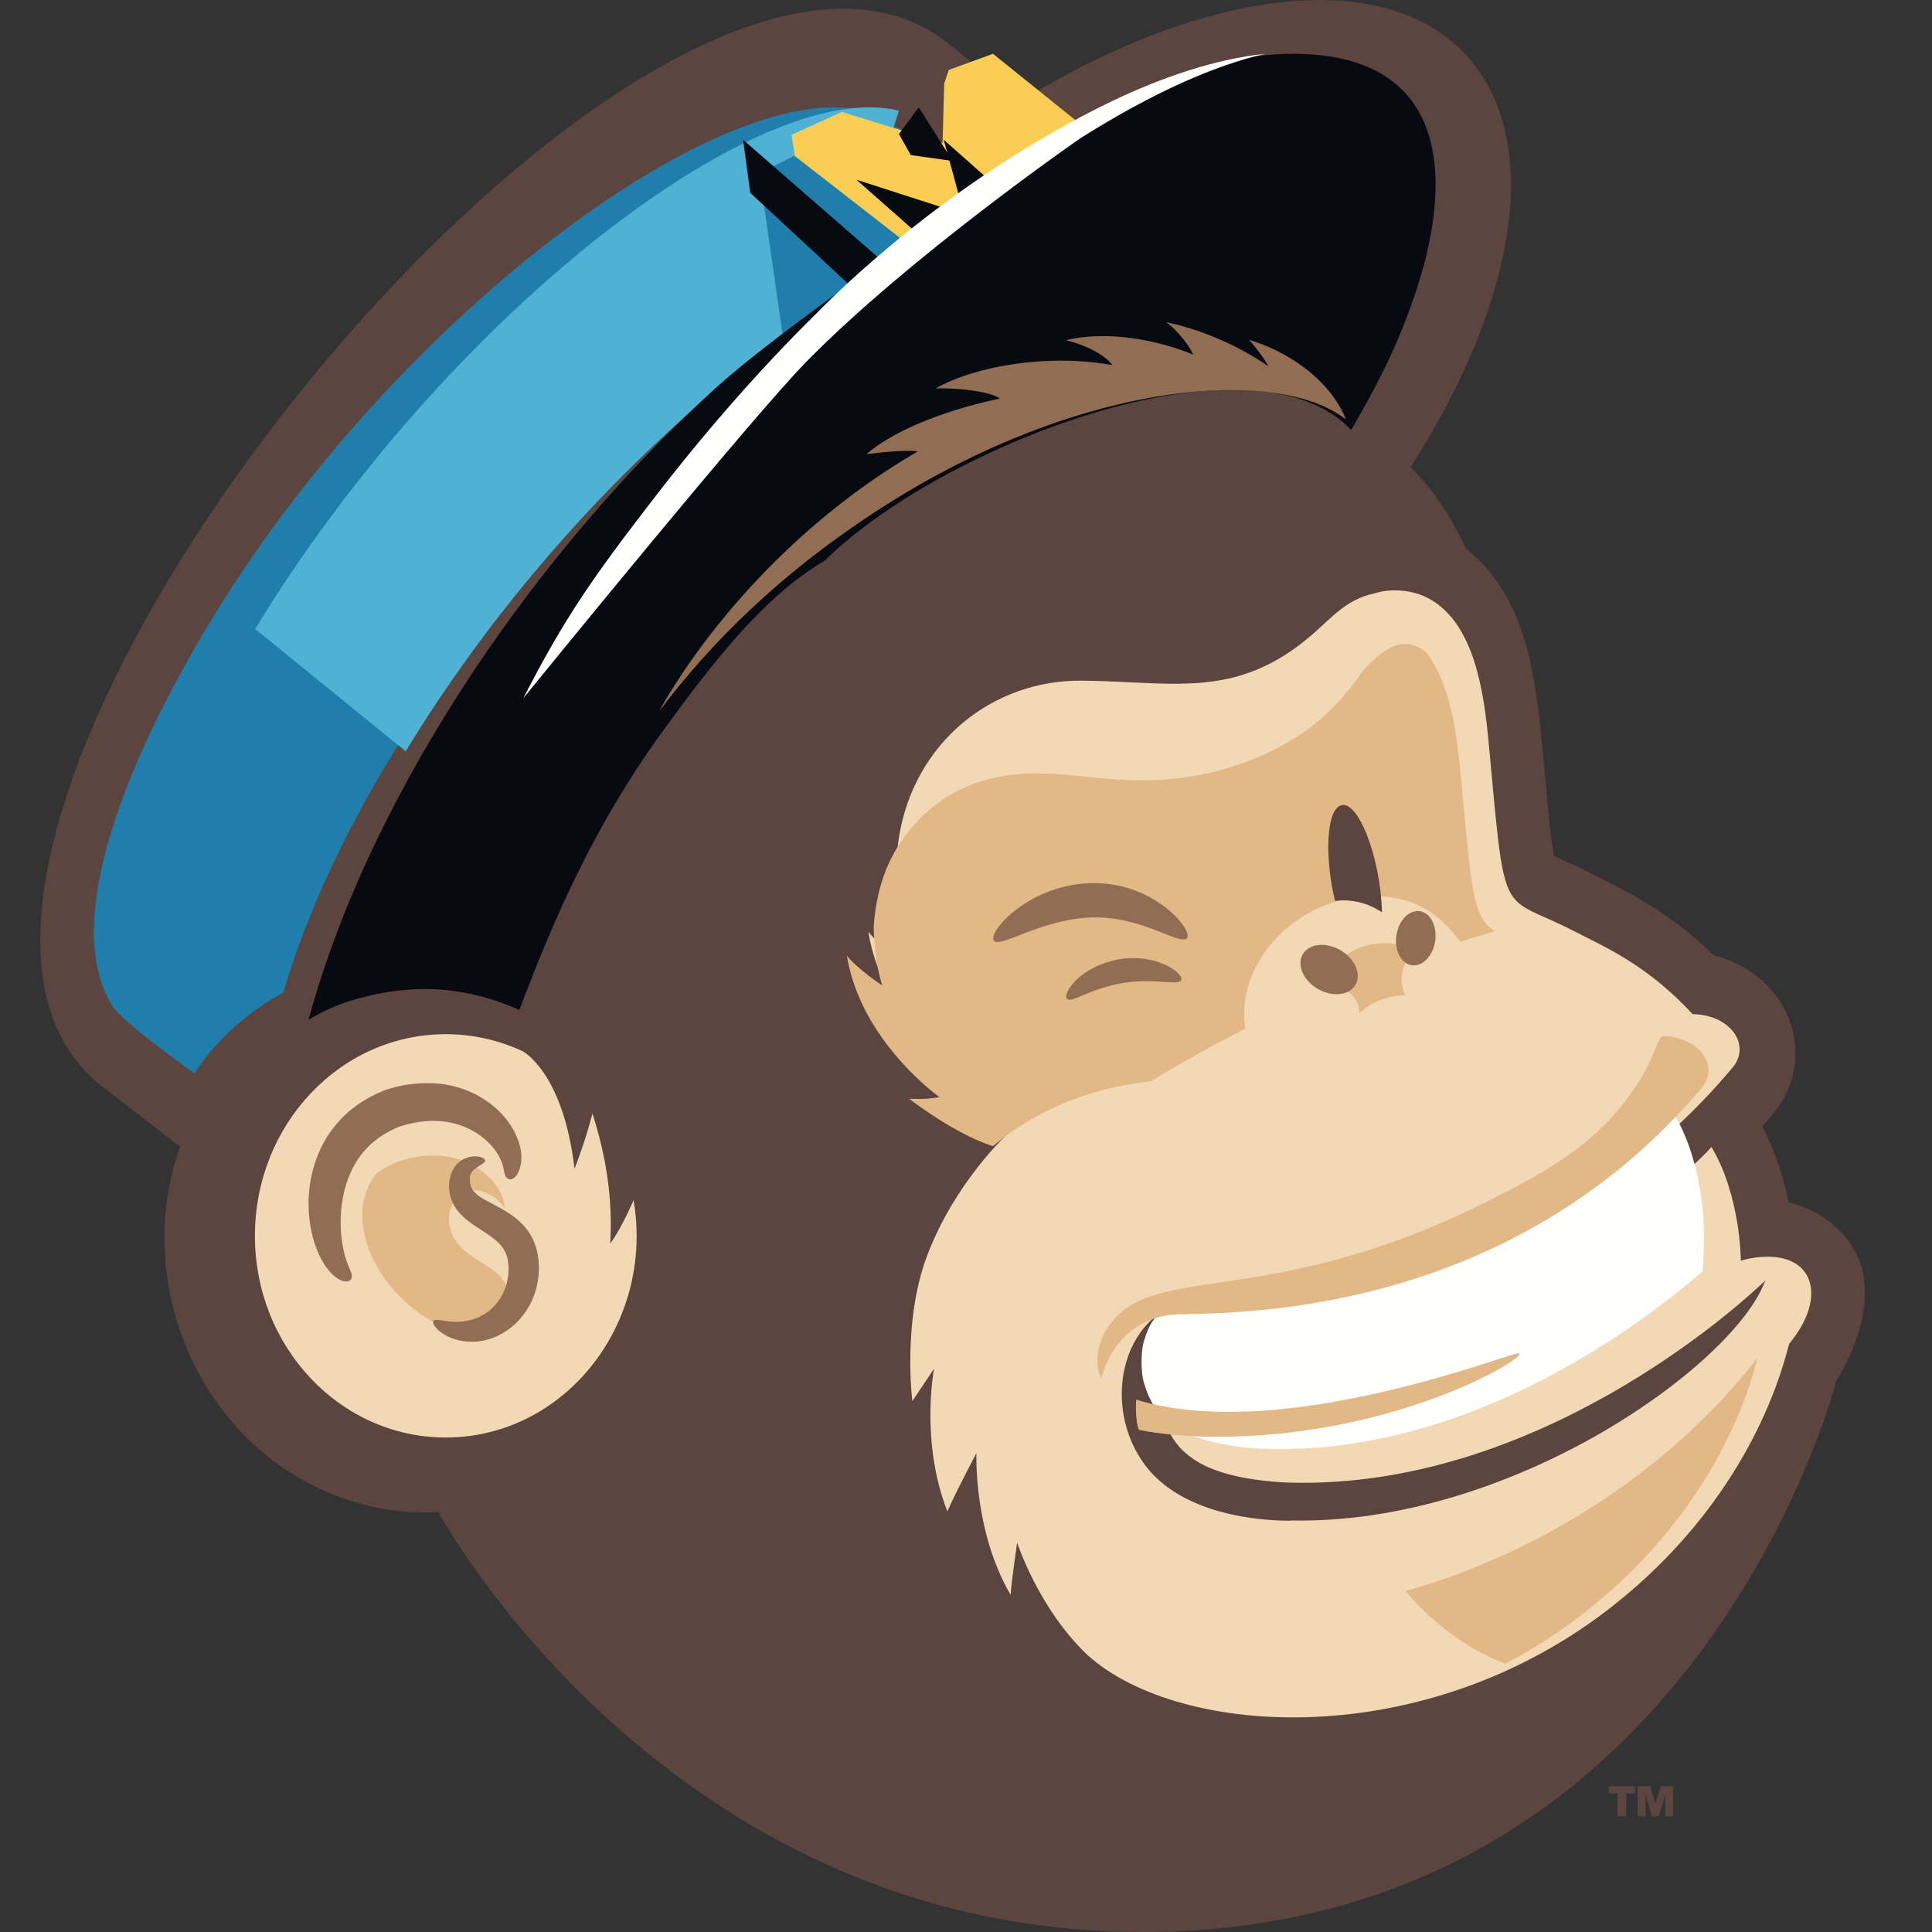 <svg width="56" height="56" viewBox="0 0 56 56" fill="none" xmlns="http://www.w3.org/2000/svg">
<rect x="0" y="0" width="56" height="56" fill="#333333" stroke="none"/>
<path fill-rule="evenodd" clip-rule="evenodd" d="M53.231 40.017L53.226 40.036C53.056 40.656 48.86 56.005 33.104 56C19.265 55.996 12.705 43.826 12.705 43.826C11.696 43.883 10.723 43.721 9.826 43.387C5.765 41.878 3.817 37.179 5.218 33.236L2.987 31.511C-5.658 24.849 18.83 -5.638 27.489 1.261C27.533 1.296 29.556 2.943 29.556 2.943C32.665 1.033 35.745 0 38.247 0C40.025 0 41.511 0.521 42.513 1.618C44.76 4.08 43.952 8.781 40.883 13.541C41.544 14.175 42.091 15.037 42.481 15.892C43.457 16.654 44.089 17.811 44.403 19.411C44.598 20.398 44.706 21.619 44.802 22.695C44.879 23.557 44.948 24.326 45.045 24.81C45.252 24.905 45.386 24.965 45.483 25.008C45.574 25.049 45.633 25.076 45.693 25.104C45.803 25.156 45.911 25.21 46.222 25.368C46.276 25.395 46.336 25.425 46.403 25.459C47.323 25.924 48.443 26.491 49.681 27.696C51.882 28.254 52.723 30.621 51.435 32.237C51.4 32.28 51.245 32.467 51.084 32.652C51.09 32.668 51.105 32.697 51.127 32.741L51.127 32.741C51.249 32.983 51.591 33.662 51.849 34.855C52.761 35.073 53.487 35.641 53.869 36.465C54.528 38.077 53.231 40.017 53.231 40.017ZM46.885 51.983V52.646H47.136V51.983H47.393V51.774H46.632V51.983H46.885ZM47.469 52.646V51.774H47.827L47.984 52.276L48.139 51.774H48.497V52.646H48.268V52.015L48.081 52.646H47.886L47.698 52.016V52.646H47.469Z" fill="#5B453E"/>
<path fill-rule="evenodd" clip-rule="evenodd" d="M51.824 39.081C51.625 39.824 50.651 43.47 46.754 46.544C41.34 50.814 34.226 50.382 31.54 47.989C30.105 46.641 29.483 44.714 29.483 44.714C29.483 44.714 29.321 45.8 29.293 46.227C28.211 44.379 28.302 42.121 28.302 42.121C28.302 42.121 27.725 43.202 27.46 43.808C26.663 41.772 27.075 39.67 27.075 39.67L26.445 40.613C26.445 40.613 26.149 38.309 26.875 36.39C27.651 34.34 29.154 32.85 29.451 32.664C28.311 32.3 26.996 31.257 26.994 31.255C26.994 31.255 27.517 31.29 27.88 31.206C27.88 31.206 25.573 29.547 25.169 27.009C25.503 27.423 26.204 27.892 26.204 27.892C25.977 27.227 25.84 25.75 26.052 24.295L26.052 24.294C26.489 21.515 28.77 19.706 31.354 19.729C31.848 19.733 32.312 19.756 32.755 19.777C34.782 19.874 36.362 19.95 38.254 18.198C38.281 18.174 38.307 18.149 38.333 18.125C38.786 17.705 39.169 17.349 39.817 17.204C39.83 17.201 39.846 17.197 39.866 17.191C39.959 17.164 40.133 17.113 40.436 17.113C40.808 17.113 41.166 17.197 41.494 17.393C42.745 18.14 43.015 20.089 43.149 21.518C43.453 24.758 43.496 25.665 43.971 26.13C44.274 26.426 44.751 26.543 45.582 26.968C45.681 27.018 45.78 27.068 45.881 27.119C46.824 27.592 47.873 28.118 49.051 29.384C49.058 29.391 49.067 29.395 49.077 29.396C50.176 29.422 50.743 30.291 50.236 30.924C46.546 35.346 41.394 37.464 35.651 37.641C35.467 37.646 35.105 37.654 34.95 37.658C34.906 37.659 34.878 37.66 34.878 37.66C32.558 37.73 31.803 40.742 33.258 42.553C34.178 43.698 35.947 44.074 37.403 44.08L37.424 44.072C43.703 44.2 50.01 39.74 51.1 37.281C51.108 37.264 51.174 37.107 51.174 37.107C51.174 37.107 51.116 37.175 51.046 37.233C51.043 37.235 51.026 37.25 50.997 37.277C50.402 37.823 44.563 43.177 37.374 42.974C37.374 42.974 36.562 42.958 35.797 42.779C34.788 42.543 34.022 42.098 33.728 41.089C33.641 40.904 33.591 40.264 33.707 39.834C34.022 38.774 34.551 38.765 35.368 38.75C35.491 38.748 35.619 38.746 35.755 38.74H35.755C39.474 38.616 42.475 37.677 44.724 36.605C47.123 35.462 48.951 33.99 49.609 33.246C50.464 34.69 50.458 36.544 50.458 36.544C50.458 36.544 50.793 36.426 51.237 36.426C52.631 36.426 52.918 37.678 51.862 38.948C51.856 38.961 51.844 39.006 51.824 39.081ZM17.171 32.276C17.171 32.276 16.997 32.997 16.653 33.876C16.322 31.064 15.147 30.469 15.147 30.469C14.466 30.152 13.712 29.976 12.921 29.976C9.865 29.976 7.389 32.593 7.389 35.822C7.389 39.05 9.865 41.667 12.921 41.667C16.361 41.667 18.973 38.378 18.365 34.786C18.365 34.786 18.015 35.608 17.688 36.044C17.767 34.758 17.565 33.486 17.171 32.276Z" fill="#F2D8B4"/>
<path d="M5.64 31.111C5.618 31.105 3.539 29.625 3.243 29.138C1.494 26.274 4.537 20.393 6.703 17.05C12.056 8.788 20.965 2.268 25.011 3.199L29.167 5.28C27.553 6.2 25.993 7.331 25.058 8.083L24.174 8.802C24.174 8.802 21.592 10.488 20.307 11.551C15.159 15.812 10.09 22.407 8.211 28.774C8.211 28.774 6.666 29.517 5.64 31.111Z" fill="#207EAC"/>
<path d="M26.056 3.207C21.931 2.197 12.85 9.271 7.394 18.234C7.392 18.237 7.391 18.239 7.389 18.242L7.411 18.244L11.758 21.777C16.532 13.956 22.531 9.923 22.7 9.804L22.011 5.017L23.302 4.379L25.894 5.245L25.696 4.351L26.056 3.207Z" fill="#4FB1D3"/>
<path d="M32.277 4.373L27.557 7.535L27.226 7.781L23.04 4.524L22.944 3.908L24.4 3.244C24.474 3.267 27.205 4.109 27.321 4.145L27.369 2.418L27.503 2.026L28.782 1.559C28.784 1.56 32.273 4.369 32.277 4.373Z" fill="#FACD55"/>
<path d="M37.469 1.559C34.802 1.559 31.808 3.038 29.511 4.492C29.189 4.692 28.869 4.901 28.556 5.114L27.355 4.052L27.791 5.651C27.626 5.771 27.465 5.89 27.307 6.009L24.824 5.209L26.467 6.659C26.092 6.959 25.757 7.24 25.479 7.483L21.539 4.052L21.747 5.59L24.611 8.25C24.611 8.25 22.077 10.049 20.816 11.183C15.764 15.729 10.789 22.766 8.944 29.559L9.049 29.497C9.063 29.488 9.078 29.482 9.092 29.473C9.143 29.444 9.194 29.416 9.246 29.389C9.279 29.372 9.311 29.354 9.344 29.337C9.397 29.311 9.45 29.286 9.503 29.261C9.534 29.247 9.565 29.231 9.596 29.218C9.654 29.192 9.711 29.169 9.768 29.147C9.794 29.136 9.821 29.125 9.847 29.115C9.93 29.083 10.014 29.054 10.096 29.028C11.351 28.634 13.057 28.38 15.055 29.274C16.058 26.607 17.256 23.892 19.145 21.284C20.676 19.169 22.148 17.282 23.915 16.243C27.261 12.93 36.277 9.416 39.166 12.462C39.849 11.284 40.442 10.168 40.93 8.77C42.136 5.408 42.158 1.559 37.469 1.559Z" fill="#070A11"/>
<path d="M27.611 4.666L26.632 3.111L26.056 3.886L26.4 4.495L27.611 4.666Z" fill="#070A11"/>
<path fill-rule="evenodd" clip-rule="evenodd" d="M36.67 1.559C35.206 1.713 33.679 2.245 32.255 2.92C27.447 5.235 24.09 8.651 23.688 9.061C23.671 9.078 23.659 9.09 23.652 9.097C23.253 9.49 22.855 9.897 22.46 10.317C21.285 11.564 20.137 12.915 19.062 14.304C17.16 16.76 16.368 17.906 15.167 20.241C15.167 20.241 15.175 20.231 15.191 20.211C15.625 19.677 21.794 12.094 23.372 10.486C26.376 7.426 31.293 4.019 31.344 3.988C33.444 2.669 35.216 1.895 36.67 1.559ZM48.561 32.355C49.389 33.786 49.384 35.623 49.384 35.623C49.398 36.151 49.381 36.442 49.352 36.849C47.674 38.305 42.67 42.169 36.707 41.997C36.707 41.997 35.92 41.981 35.179 41.803C34.207 41.571 33.467 41.133 33.179 40.145L33.175 40.129L33.174 40.127C33.169 40.117 33.133 40.028 33.109 39.836L33.108 39.829L33.107 39.821C33.102 39.774 33.097 39.723 33.094 39.67L33.093 39.651L33.093 39.645C33.088 39.56 33.087 39.463 33.091 39.352C33.092 39.314 33.095 39.275 33.098 39.237L33.098 39.237L33.099 39.224C33.109 39.105 33.126 38.989 33.154 38.885C33.459 37.834 33.971 37.825 34.764 37.811C34.882 37.809 35.007 37.806 35.138 37.8H35.138C38.742 37.677 41.649 36.747 43.828 35.685C46.152 34.552 47.923 33.092 48.561 32.355Z" fill="#FFFFFE"/>
<path fill-rule="evenodd" clip-rule="evenodd" d="M42.401 23.116C42.662 25.903 42.724 26.564 43.277 26.957C43.292 26.972 43.308 26.985 43.323 26.995C42.952 27.103 42.62 27.205 42.326 27.298C41.784 26.563 41.031 25.876 39.483 25.987C37.432 26.163 35.802 27.997 36.097 29.818C35.122 30.31 34.214 30.82 33.37 31.339C31.977 31.488 30.28 31.969 28.783 33.223C27.655 32.867 26.355 31.849 26.352 31.847C26.352 31.847 26.869 31.881 27.229 31.799C27.229 31.799 27.204 31.781 27.159 31.747C27.157 31.744 27.155 31.742 27.152 31.74C27.121 31.716 27.09 31.692 27.058 31.668C26.522 31.237 24.881 29.768 24.548 27.703C24.878 28.107 25.572 28.564 25.572 28.564C25.563 28.541 25.555 28.515 25.547 28.49C25.548 28.487 25.549 28.484 25.549 28.481L25.549 28.478C25.549 28.478 25.453 28.203 25.385 27.674C25.367 27.526 25.351 27.367 25.34 27.201C25.333 27.09 25.327 26.971 25.324 26.845C25.409 25.801 25.675 24.924 26.338 24.094C27.305 22.885 28.632 22.393 30.163 22.417C30.584 22.422 31.01 22.465 31.454 22.511C31.88 22.554 32.323 22.6 32.794 22.614C34.109 22.655 35.376 22.439 36.708 21.841C38.025 21.219 38.77 20.502 39.549 19.387C39.824 19.087 40.308 18.647 40.736 18.666C41.02 18.666 41.217 18.805 41.358 18.927C42.036 19.834 42.224 21.246 42.328 22.344C42.354 22.618 42.378 22.875 42.401 23.116ZM38.397 28.492C38.713 27.482 40.149 26.996 41.015 27.606C40.628 27.829 40.509 28.476 40.745 28.852C40.255 28.843 39.752 29.035 39.398 29.374C39.43 28.893 38.898 28.517 38.397 28.492ZM43.632 48.222C44.407 47.819 45.166 47.337 45.893 46.77C49.747 43.77 50.711 40.213 50.907 39.487C50.927 39.414 50.939 39.369 50.946 39.357C49.161 41.642 46.827 43.459 44.33 44.716C42.277 45.75 40.74 46.11 40.74 46.11C40.74 46.11 41.84 47.548 43.632 48.222ZM31.923 39.937C32.196 38.931 32.967 38.133 34.149 38.097L34.221 38.096C34.375 38.092 34.732 38.084 34.914 38.079C40.592 37.907 45.688 35.84 49.336 31.523C49.837 30.906 49.277 30.058 48.19 30.032L48.181 30.032L48.174 30.032C48.08 30.131 48.026 30.271 47.954 30.454C47.886 30.63 47.802 30.845 47.653 31.102C46.544 33.012 45.009 33.886 42.962 34.899C39.635 36.54 37.157 36.906 35.369 37.17C33.784 37.404 32.741 37.559 32.127 38.449C31.748 39.006 31.741 39.629 31.923 39.937ZM44.018 39.224C44.002 39.224 43.986 39.228 43.96 39.233C43.879 39.252 43.7 39.31 43.44 39.394C41.713 39.953 36.438 41.658 32.934 40.568C32.916 40.787 32.922 41.246 33.012 41.446L33.013 41.447C33.623 41.568 34.394 41.645 35.29 41.645C40.594 41.645 44.417 39.256 44.018 39.224ZM14.346 38.732L14.342 38.735C11.849 38.917 9.544 35.761 10.905 34.021C11.091 33.882 11.251 33.802 11.314 33.77C11.325 33.765 11.333 33.761 11.338 33.758C11.374 33.739 11.411 33.723 11.45 33.707C11.477 33.696 11.504 33.685 11.533 33.671C11.56 33.66 11.591 33.651 11.626 33.641C11.736 33.61 11.76 33.601 11.784 33.594C11.809 33.588 11.833 33.583 11.945 33.559H11.945C13.155 33.305 14.009 33.836 14.381 34.358C14.552 34.598 14.589 34.778 14.616 34.909C14.625 34.952 14.632 34.989 14.643 35.022L14.643 35.023C14.353 34.623 13.979 34.535 13.979 34.535C13.664 34.41 13.057 34.6 13.018 35.277C12.999 35.537 13.078 35.829 13.302 36.085L13.304 36.087C13.312 36.096 13.32 36.105 13.329 36.114C13.336 36.123 13.344 36.131 13.352 36.139C13.536 36.328 13.755 36.466 13.964 36.597C14.323 36.822 14.652 37.03 14.728 37.447C14.805 37.907 14.669 38.388 14.346 38.732Z" fill="#E2B986"/>
<path fill-rule="evenodd" clip-rule="evenodd" d="M39.006 12.153C37 10.585 31.145 11.029 25.283 14.892C22.599 16.661 20.631 18.596 19.114 20.606C19.114 20.606 21.456 16.079 26.602 13.085C26.243 13.027 25.399 13.129 25.157 13.159C25.141 13.161 25.127 13.162 25.117 13.164C26.051 12.346 27.788 11.8 28.988 11.552C28.637 11.325 27.8 11.267 27.385 11.256C27.272 11.253 27.264 11.254 27.15 11.258C27.14 11.259 27.13 11.259 27.119 11.26C28.247 10.618 30.34 10.241 32.242 10.582C32.003 10.259 31.461 10.023 31.081 9.909C31.048 9.899 30.898 9.861 30.898 9.861C30.898 9.861 31.026 9.831 31.042 9.827C32.188 9.603 33.526 9.845 34.585 10.278C34.465 9.994 34.171 9.663 33.95 9.454C33.928 9.433 33.796 9.336 33.796 9.336C34.904 9.57 35.965 10.061 36.764 10.619C36.656 10.406 36.387 10.047 36.201 9.851C37.26 10.159 38.449 10.926 38.958 12.027C38.97 12.052 39.002 12.142 39.006 12.152L39.006 12.153ZM34.307 26.841C34.422 27.011 34.452 27.139 34.406 27.192C34.323 27.291 34.048 27.181 33.64 27.018L33.64 27.018C33.595 27 33.548 26.981 33.499 26.962C32.256 26.49 31.339 26.418 29.717 27.042L29.588 27.093C29.246 27.226 29.001 27.322 28.877 27.303C28.65 27.269 28.87 26.845 29.367 26.435C30.367 25.623 31.741 25.371 32.915 25.816C33.428 26.008 34.005 26.392 34.307 26.841ZM34.061 28.135C33.72 27.87 33.092 27.692 32.44 27.805C32.338 27.821 32.242 27.849 32.148 27.876C32.116 27.885 32.084 27.895 32.053 27.903C32.007 27.915 31.963 27.931 31.921 27.949C31.651 28.065 31.418 28.189 31.192 28.41C30.932 28.665 30.858 28.902 30.933 28.96C30.998 29.012 31.142 28.952 31.362 28.86L31.397 28.845L31.465 28.817C32.395 28.424 33.054 28.413 33.682 28.458L33.726 28.461C34.004 28.48 34.189 28.493 34.234 28.413C34.267 28.356 34.207 28.248 34.061 28.135ZM14.017 32.99L14.017 32.99C13.508 32.573 12.787 32.375 11.95 32.556H11.95L11.934 32.559C11.836 32.58 11.813 32.585 11.79 32.592C11.783 32.594 11.776 32.596 11.766 32.599L11.766 32.599L11.766 32.599C11.744 32.606 11.709 32.617 11.632 32.64C11.598 32.649 11.566 32.659 11.539 32.671C11.511 32.684 11.484 32.696 11.457 32.707C11.419 32.724 11.382 32.74 11.345 32.759C11.34 32.762 11.332 32.766 11.322 32.772C11.214 32.827 10.824 33.027 10.501 33.429C10.328 33.647 10.196 33.889 10.099 34.138C9.924 34.599 9.858 35.103 9.877 35.588C9.903 36.249 10.076 36.647 10.141 36.795C10.148 36.813 10.155 36.827 10.159 36.838C10.324 37.199 9.937 37.273 9.583 36.885L9.582 36.884C9.3 36.58 9.118 36.116 9.03 35.704V35.704C8.978 35.459 8.944 35.185 8.944 34.889C8.944 34.547 8.989 34.176 9.103 33.791L9.103 33.791L9.103 33.791C9.409 32.781 10.098 32.019 11.145 31.604C11.212 31.577 11.286 31.558 11.355 31.539C11.387 31.531 11.417 31.523 11.445 31.514L11.444 31.515C11.621 31.461 12.252 31.331 12.894 31.433C13.266 31.491 13.604 31.616 13.895 31.781C14.185 31.946 14.43 32.15 14.616 32.369L14.616 32.37C14.92 32.721 15.149 33.216 15.108 33.657L15.108 33.658C15.093 33.841 15.013 34.103 14.851 34.172C14.79 34.197 14.73 34.183 14.687 34.141C14.64 34.094 14.627 34.026 14.608 33.935C14.582 33.802 14.545 33.617 14.375 33.372C14.287 33.246 14.17 33.114 14.017 32.99L14.017 32.99ZM13.838 34.635C13.723 34.541 13.669 34.462 13.637 34.339C13.589 34.116 13.614 33.987 13.802 33.853C13.842 33.825 13.881 33.8 13.915 33.779C14.002 33.724 14.062 33.686 14.063 33.641C14.069 33.521 13.586 33.398 13.248 33.736C12.968 34.04 12.88 34.673 13.327 35.166C13.515 35.373 13.743 35.52 13.96 35.66C14.317 35.89 14.645 36.101 14.72 36.529C14.736 36.626 14.748 36.734 14.739 36.841C14.741 36.951 14.709 37.104 14.7 37.143L14.699 37.152C14.549 37.816 13.93 38.449 12.908 38.288L12.864 38.281C12.701 38.256 12.595 38.24 12.562 38.289C12.483 38.4 12.921 38.91 13.722 38.891C14.506 38.874 15.284 38.278 15.533 37.38L15.535 37.374C15.546 37.331 15.61 37.098 15.615 36.887C15.629 36.718 15.617 36.544 15.586 36.363C15.434 35.502 14.768 35.153 14.265 34.889C14.095 34.8 13.944 34.721 13.838 34.635ZM40.476 27.105C40.543 26.674 40.847 26.363 41.157 26.412C41.467 26.462 41.664 26.852 41.598 27.284C41.532 27.715 41.227 28.026 40.917 27.977C40.607 27.927 40.41 27.538 40.476 27.105ZM37.754 27.673C37.583 27.989 37.791 28.437 38.217 28.675C38.643 28.912 39.126 28.849 39.296 28.532C39.467 28.217 39.259 27.768 38.833 27.531C38.407 27.293 37.924 27.357 37.754 27.673Z" fill="#916D53"/>
<path d="M38.501 24.621C38.495 24.193 38.545 23.486 38.843 23.355C38.843 23.354 38.843 23.354 38.843 23.354C39.352 23.116 40.025 24.878 40.056 26.444C39.654 26.171 39.182 26.056 38.696 26.113C38.574 25.609 38.516 25.134 38.501 24.621Z" fill="#5B453E"/>
</svg>
